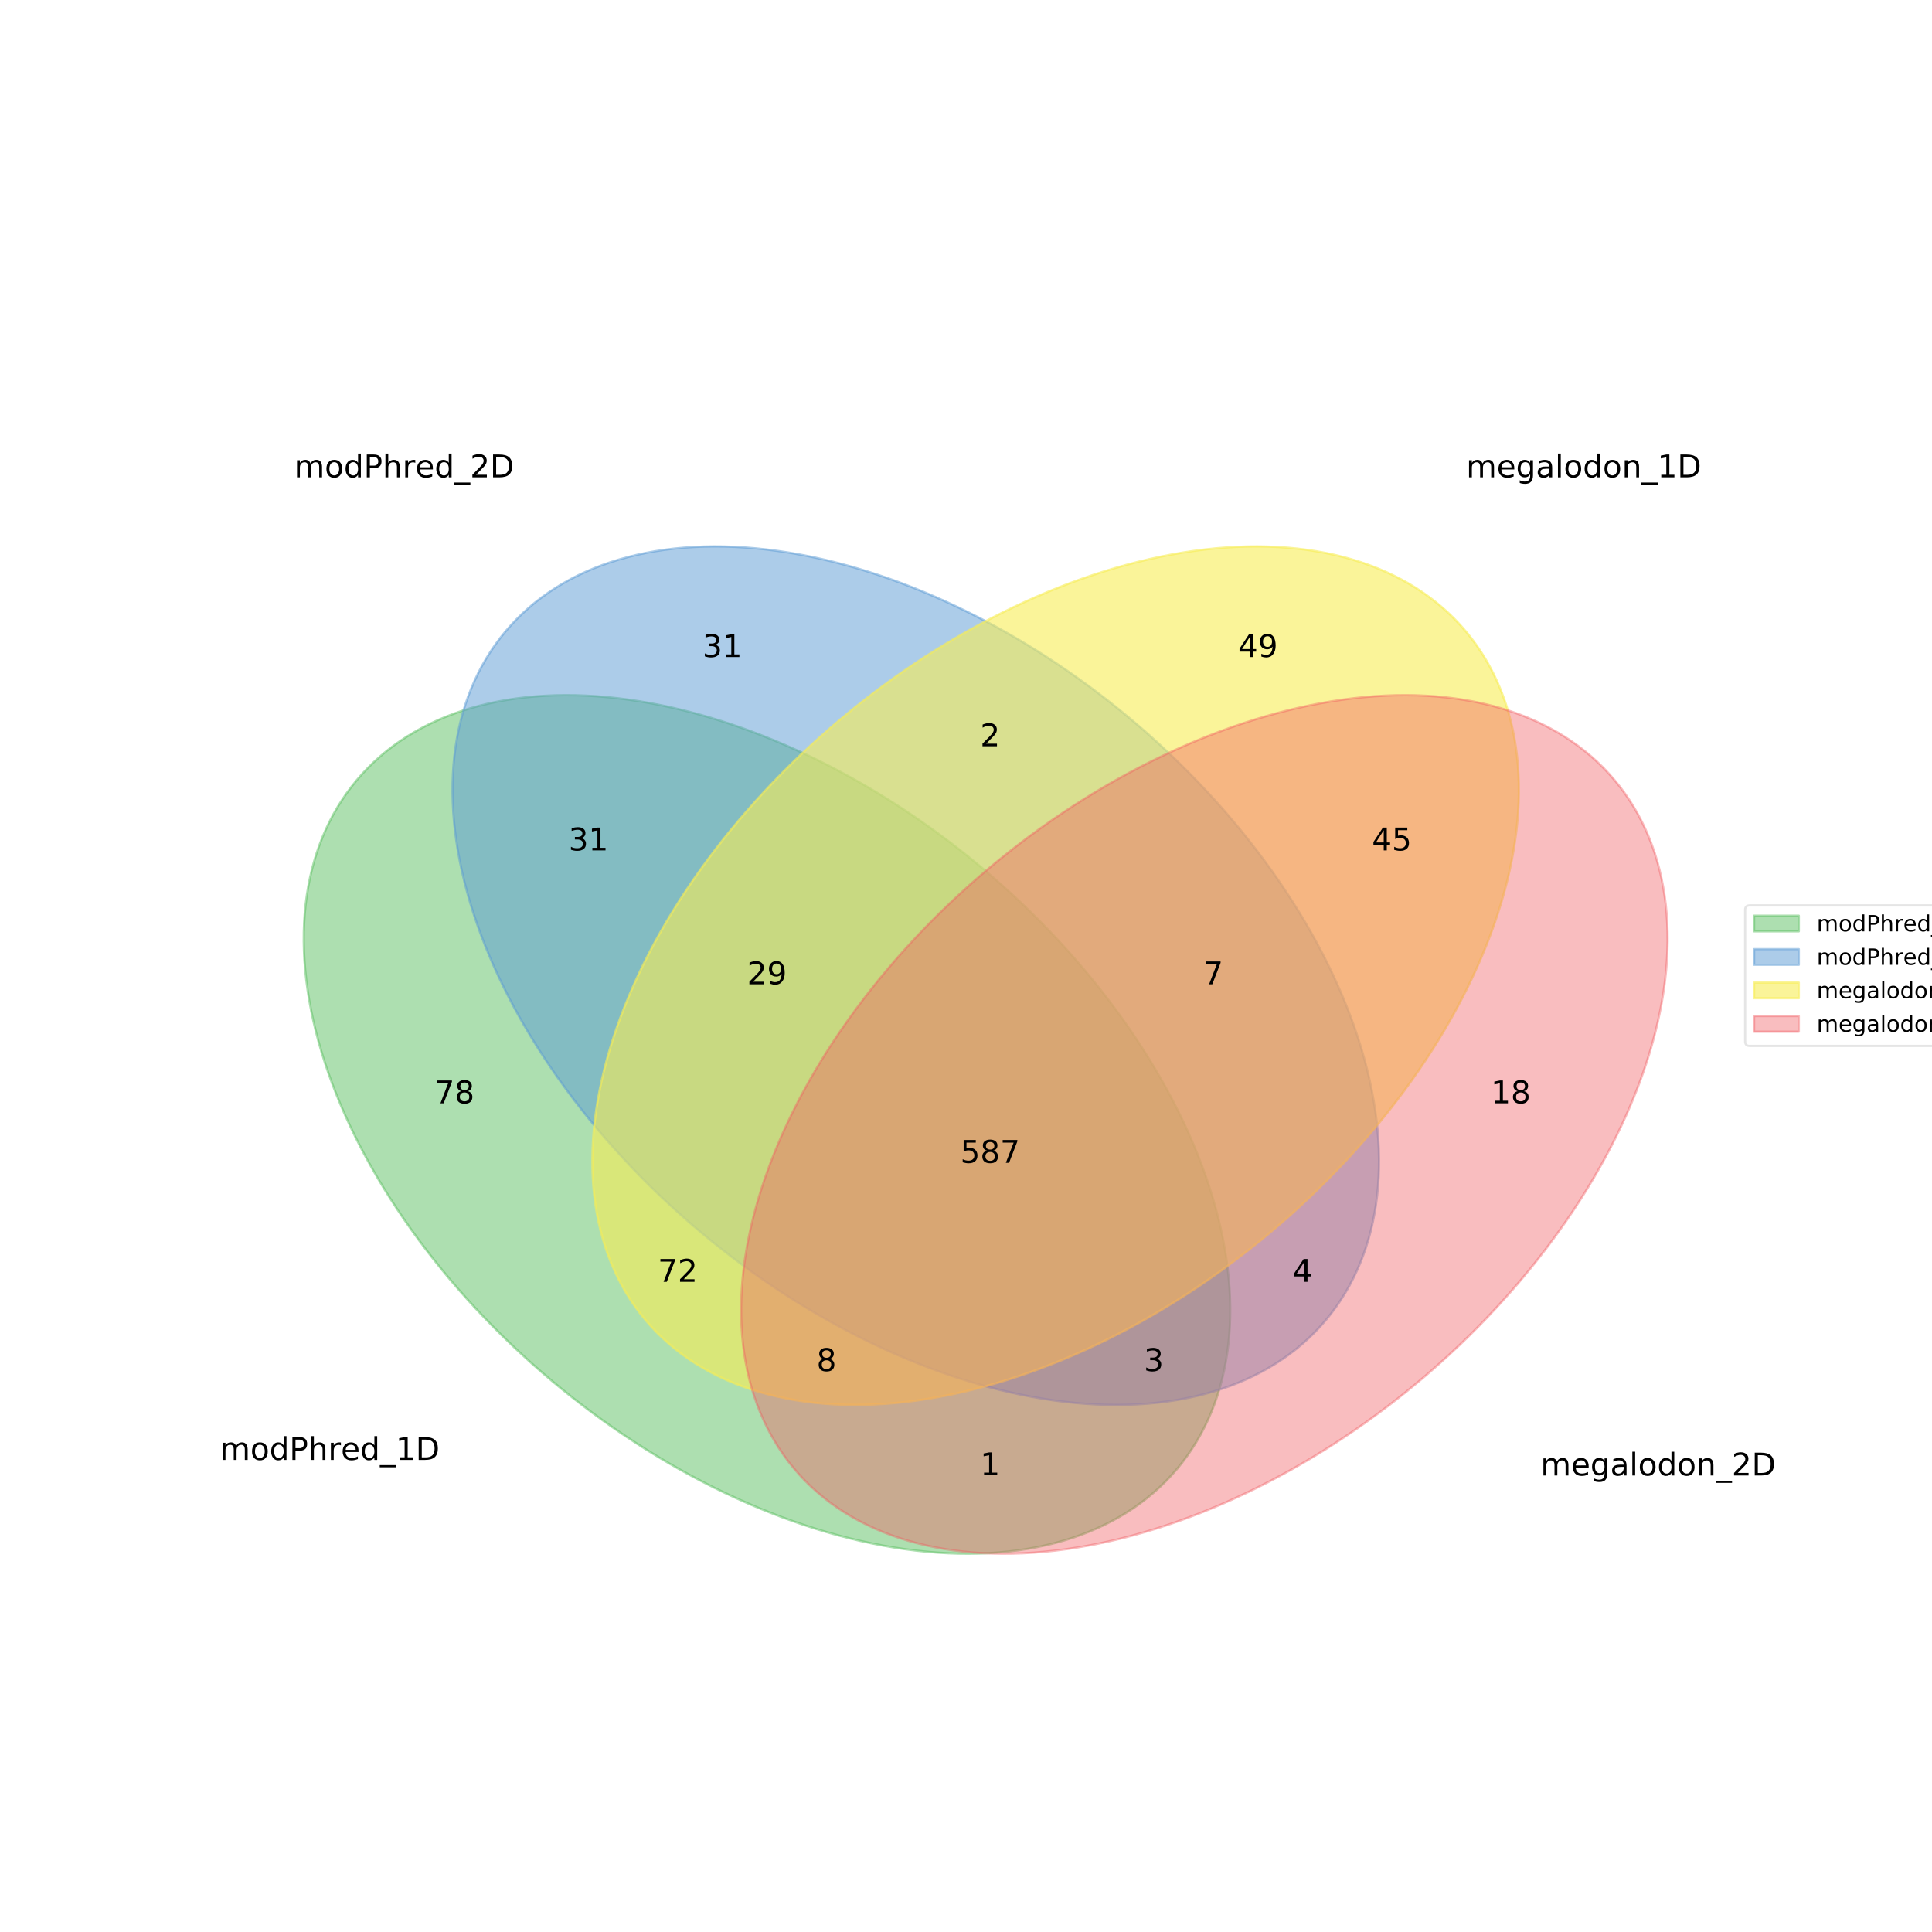 <?xml version="1.0" encoding="utf-8" standalone="no"?>
<!DOCTYPE svg PUBLIC "-//W3C//DTD SVG 1.1//EN"
  "http://www.w3.org/Graphics/SVG/1.1/DTD/svg11.dtd">
<!-- Created with matplotlib (https://matplotlib.org/) -->
<svg height="864pt" version="1.1" viewBox="0 0 864 864" width="864pt" xmlns="http://www.w3.org/2000/svg" xmlns:xlink="http://www.w3.org/1999/xlink">
 <defs>
  <style type="text/css">
*{stroke-linecap:butt;stroke-linejoin:round;}
  </style>
 </defs>
 <g id="figure_1">
  <g id="patch_1">
   <path d="M 0 864 
L 864 864 
L 864 0 
L 0 0 
z
" style="fill:#ffffff;"/>
  </g>
  <g id="axes_1">
   <g id="patch_2">
    <path clip-path="url(#pfc0699fc28)" d="M 439.226 388.18 
C 390.569 347.353 333.761 320.274 281.312 312.908 
C 228.864 305.542 185.057 318.49 159.54 348.9 
C 134.023 379.31 128.878 424.7 145.24 475.073 
C 161.602 525.445 198.134 576.688 246.79 617.516 
C 295.447 658.343 352.255 685.422 404.704 692.788 
C 457.152 700.154 500.959 687.206 526.476 656.796 
C 551.993 626.386 557.138 580.996 540.776 530.623 
C 524.414 480.251 487.882 429.008 439.226 388.18 
z
" style="fill:#5cc062;fill-opacity:0.5;stroke:#5cc062;stroke-linejoin:miter;stroke-opacity:0.5;"/>
   </g>
   <g id="patch_3">
    <path clip-path="url(#pfc0699fc28)" d="M 505.754 321.652 
C 457.097 280.825 400.289 253.746 347.84 246.38 
C 295.392 239.014 251.585 251.962 226.068 282.372 
C 200.551 312.782 195.406 358.172 211.768 408.545 
C 228.13 458.917 264.662 510.16 313.318 550.988 
C 361.975 591.815 418.783 618.894 471.232 626.26 
C 523.68 633.626 567.487 620.678 593.004 590.268 
C 618.521 559.858 623.666 514.468 607.304 464.095 
C 590.942 413.723 554.41 362.48 505.754 321.652 
z
" style="fill:#5a9bd4;fill-opacity:0.5;stroke:#5a9bd4;stroke-linejoin:miter;stroke-opacity:0.5;"/>
   </g>
   <g id="patch_4">
    <path clip-path="url(#pfc0699fc28)" d="M 568.29 550.988 
C 616.946 510.16 653.478 458.917 669.84 408.545 
C 686.202 358.172 681.058 312.782 655.541 282.372 
C 630.023 251.962 586.216 239.014 533.768 246.38 
C 481.319 253.746 424.511 280.825 375.855 321.652 
C 327.198 362.48 290.666 413.723 274.305 464.095 
C 257.943 514.468 263.087 559.858 288.604 590.268 
C 314.121 620.678 357.928 633.626 410.377 626.26 
C 462.825 618.894 519.634 591.815 568.29 550.988 
z
" style="fill:#f6ec56;fill-opacity:0.6;stroke:#f6ec56;stroke-linejoin:miter;stroke-opacity:0.6;"/>
   </g>
   <g id="patch_5">
    <path clip-path="url(#pfc0699fc28)" d="M 634.818 617.516 
C 683.474 576.688 720.006 525.445 736.368 475.073 
C 752.73 424.7 747.586 379.31 722.069 348.9 
C 696.551 318.49 652.744 305.542 600.296 312.908 
C 547.847 320.274 491.039 347.353 442.383 388.18 
C 393.726 429.008 357.194 480.251 340.833 530.623 
C 324.471 580.996 329.615 626.386 355.132 656.796 
C 380.649 687.206 424.456 700.154 476.905 692.788 
C 529.353 685.422 586.162 658.343 634.818 617.516 
z
" style="fill:#f15a60;fill-opacity:0.4;stroke:#f15a60;stroke-linejoin:miter;stroke-opacity:0.4;"/>
   </g>
   <g id="text_1">
    <!-- 18 -->
    <defs>
     <path d="M 12.406 8.297 
L 28.516 8.297 
L 28.516 63.922 
L 10.984 60.406 
L 10.984 69.391 
L 28.422 72.906 
L 38.281 72.906 
L 38.281 8.297 
L 54.391 8.297 
L 54.391 0 
L 12.406 0 
z
" id="DejaVuSans-49"/>
     <path d="M 31.781 34.625 
Q 24.75 34.625 20.719 30.859 
Q 16.703 27.094 16.703 20.516 
Q 16.703 13.922 20.719 10.156 
Q 24.75 6.391 31.781 6.391 
Q 38.812 6.391 42.859 10.172 
Q 46.922 13.969 46.922 20.516 
Q 46.922 27.094 42.891 30.859 
Q 38.875 34.625 31.781 34.625 
z
M 21.922 38.812 
Q 15.578 40.375 12.031 44.719 
Q 8.5 49.078 8.5 55.328 
Q 8.5 64.062 14.719 69.141 
Q 20.953 74.219 31.781 74.219 
Q 42.672 74.219 48.875 69.141 
Q 55.078 64.062 55.078 55.328 
Q 55.078 49.078 51.531 44.719 
Q 48 40.375 41.703 38.812 
Q 48.828 37.156 52.797 32.312 
Q 56.781 27.484 56.781 20.516 
Q 56.781 9.906 50.312 4.234 
Q 43.844 -1.422 31.781 -1.422 
Q 19.734 -1.422 13.25 4.234 
Q 6.781 9.906 6.781 20.516 
Q 6.781 27.484 10.781 32.312 
Q 14.797 37.156 21.922 38.812 
z
M 18.312 54.391 
Q 18.312 48.734 21.844 45.562 
Q 25.391 42.391 31.781 42.391 
Q 38.141 42.391 41.719 45.562 
Q 45.312 48.734 45.312 54.391 
Q 45.312 60.062 41.719 63.234 
Q 38.141 66.406 31.781 66.406 
Q 25.391 66.406 21.844 63.234 
Q 18.312 60.062 18.312 54.391 
z
" id="DejaVuSans-56"/>
    </defs>
    <g transform="translate(666.74 493.406)scale(0.14 -0.14)">
     <use xlink:href="#DejaVuSans-49"/>
     <use x="63.623" xlink:href="#DejaVuSans-56"/>
    </g>
   </g>
   <g id="text_2">
    <!-- 49 -->
    <defs>
     <path d="M 37.797 64.312 
L 12.891 25.391 
L 37.797 25.391 
z
M 35.203 72.906 
L 47.609 72.906 
L 47.609 25.391 
L 58.016 25.391 
L 58.016 17.188 
L 47.609 17.188 
L 47.609 0 
L 37.797 0 
L 37.797 17.188 
L 4.891 17.188 
L 4.891 26.703 
z
" id="DejaVuSans-52"/>
     <path d="M 10.984 1.516 
L 10.984 10.5 
Q 14.703 8.734 18.5 7.812 
Q 22.312 6.891 25.984 6.891 
Q 35.75 6.891 40.891 13.453 
Q 46.047 20.016 46.781 33.406 
Q 43.953 29.203 39.594 26.953 
Q 35.25 24.703 29.984 24.703 
Q 19.047 24.703 12.672 31.312 
Q 6.297 37.938 6.297 49.422 
Q 6.297 60.641 12.938 67.422 
Q 19.578 74.219 30.609 74.219 
Q 43.266 74.219 49.922 64.516 
Q 56.594 54.828 56.594 36.375 
Q 56.594 19.141 48.406 8.859 
Q 40.234 -1.422 26.422 -1.422 
Q 22.703 -1.422 18.891 -0.688 
Q 15.094 0.047 10.984 1.516 
z
M 30.609 32.422 
Q 37.25 32.422 41.125 36.953 
Q 45.016 41.5 45.016 49.422 
Q 45.016 57.281 41.125 61.844 
Q 37.25 66.406 30.609 66.406 
Q 23.969 66.406 20.094 61.844 
Q 16.219 57.281 16.219 49.422 
Q 16.219 41.5 20.094 36.953 
Q 23.969 32.422 30.609 32.422 
z
" id="DejaVuSans-57"/>
    </defs>
    <g transform="translate(553.643 293.822)scale(0.14 -0.14)">
     <use xlink:href="#DejaVuSans-52"/>
     <use x="63.623" xlink:href="#DejaVuSans-57"/>
    </g>
   </g>
   <g id="text_3">
    <!-- 45 -->
    <defs>
     <path d="M 10.797 72.906 
L 49.516 72.906 
L 49.516 64.594 
L 19.828 64.594 
L 19.828 46.734 
Q 21.969 47.469 24.109 47.828 
Q 26.266 48.188 28.422 48.188 
Q 40.625 48.188 47.75 41.5 
Q 54.891 34.812 54.891 23.391 
Q 54.891 11.625 47.562 5.094 
Q 40.234 -1.422 26.906 -1.422 
Q 22.312 -1.422 17.547 -0.641 
Q 12.797 0.141 7.719 1.703 
L 7.719 11.625 
Q 12.109 9.234 16.797 8.062 
Q 21.484 6.891 26.703 6.891 
Q 35.156 6.891 40.078 11.328 
Q 45.016 15.766 45.016 23.391 
Q 45.016 31 40.078 35.438 
Q 35.156 39.891 26.703 39.891 
Q 22.75 39.891 18.812 39.016 
Q 14.891 38.141 10.797 36.281 
z
" id="DejaVuSans-53"/>
    </defs>
    <g transform="translate(613.518 380.308)scale(0.14 -0.14)">
     <use xlink:href="#DejaVuSans-52"/>
     <use x="63.623" xlink:href="#DejaVuSans-53"/>
    </g>
   </g>
   <g id="text_4">
    <!-- 31 -->
    <defs>
     <path d="M 40.578 39.312 
Q 47.656 37.797 51.625 33 
Q 55.609 28.219 55.609 21.188 
Q 55.609 10.406 48.188 4.484 
Q 40.766 -1.422 27.094 -1.422 
Q 22.516 -1.422 17.656 -0.516 
Q 12.797 0.391 7.625 2.203 
L 7.625 11.719 
Q 11.719 9.328 16.594 8.109 
Q 21.484 6.891 26.812 6.891 
Q 36.078 6.891 40.938 10.547 
Q 45.797 14.203 45.797 21.188 
Q 45.797 27.641 41.281 31.266 
Q 36.766 34.906 28.719 34.906 
L 20.219 34.906 
L 20.219 43.016 
L 29.109 43.016 
Q 36.375 43.016 40.234 45.922 
Q 44.094 48.828 44.094 54.297 
Q 44.094 59.906 40.109 62.906 
Q 36.141 65.922 28.719 65.922 
Q 24.656 65.922 20.016 65.031 
Q 15.375 64.156 9.812 62.312 
L 9.812 71.094 
Q 15.438 72.656 20.344 73.438 
Q 25.25 74.219 29.594 74.219 
Q 40.828 74.219 47.359 69.109 
Q 53.906 64.016 53.906 55.328 
Q 53.906 49.266 50.438 45.094 
Q 46.969 40.922 40.578 39.312 
z
" id="DejaVuSans-51"/>
    </defs>
    <g transform="translate(314.142 293.822)scale(0.14 -0.14)">
     <use xlink:href="#DejaVuSans-51"/>
     <use x="63.623" xlink:href="#DejaVuSans-49"/>
    </g>
   </g>
   <g id="text_5">
    <!-- 4 -->
    <g transform="translate(578.055 573.239)scale(0.14 -0.14)">
     <use xlink:href="#DejaVuSans-52"/>
    </g>
   </g>
   <g id="text_6">
    <!-- 2 -->
    <defs>
     <path d="M 19.188 8.297 
L 53.609 8.297 
L 53.609 0 
L 7.328 0 
L 7.328 8.297 
Q 12.938 14.109 22.625 23.891 
Q 32.328 33.688 34.812 36.531 
Q 39.547 41.844 41.422 45.531 
Q 43.312 49.219 43.312 52.781 
Q 43.312 58.594 39.234 62.25 
Q 35.156 65.922 28.609 65.922 
Q 23.969 65.922 18.812 64.312 
Q 13.672 62.703 7.812 59.422 
L 7.812 69.391 
Q 13.766 71.781 18.938 73 
Q 24.125 74.219 28.422 74.219 
Q 39.75 74.219 46.484 68.547 
Q 53.219 62.891 53.219 53.422 
Q 53.219 48.922 51.531 44.891 
Q 49.859 40.875 45.406 35.406 
Q 44.188 33.984 37.641 27.219 
Q 31.109 20.453 19.188 8.297 
z
" id="DejaVuSans-50"/>
    </defs>
    <g transform="translate(438.346 333.738)scale(0.14 -0.14)">
     <use xlink:href="#DejaVuSans-50"/>
    </g>
   </g>
   <g id="text_7">
    <!-- 7 -->
    <defs>
     <path d="M 8.203 72.906 
L 55.078 72.906 
L 55.078 68.703 
L 28.609 0 
L 18.312 0 
L 43.219 64.594 
L 8.203 64.594 
z
" id="DejaVuSans-55"/>
    </defs>
    <g transform="translate(538.138 440.183)scale(0.14 -0.14)">
     <use xlink:href="#DejaVuSans-55"/>
    </g>
   </g>
   <g id="text_8">
    <!-- 78 -->
    <g transform="translate(194.392 493.406)scale(0.14 -0.14)">
     <use xlink:href="#DejaVuSans-55"/>
     <use x="63.623" xlink:href="#DejaVuSans-56"/>
    </g>
   </g>
   <g id="text_9">
    <!-- 1 -->
    <g transform="translate(438.346 659.726)scale(0.14 -0.14)">
     <use xlink:href="#DejaVuSans-49"/>
    </g>
   </g>
   <g id="text_10">
    <!-- 72 -->
    <g transform="translate(294.184 573.239)scale(0.14 -0.14)">
     <use xlink:href="#DejaVuSans-55"/>
     <use x="63.623" xlink:href="#DejaVuSans-50"/>
    </g>
   </g>
   <g id="text_11">
    <!-- 8 -->
    <g transform="translate(365.165 613.156)scale(0.14 -0.14)">
     <use xlink:href="#DejaVuSans-56"/>
    </g>
   </g>
   <g id="text_12">
    <!-- 31 -->
    <g transform="translate(254.267 380.308)scale(0.14 -0.14)">
     <use xlink:href="#DejaVuSans-51"/>
     <use x="63.623" xlink:href="#DejaVuSans-49"/>
    </g>
   </g>
   <g id="text_13">
    <!-- 3 -->
    <g transform="translate(511.527 613.156)scale(0.14 -0.14)">
     <use xlink:href="#DejaVuSans-51"/>
    </g>
   </g>
   <g id="text_14">
    <!-- 29 -->
    <g transform="translate(334.101 440.183)scale(0.14 -0.14)">
     <use xlink:href="#DejaVuSans-50"/>
     <use x="63.623" xlink:href="#DejaVuSans-57"/>
    </g>
   </g>
   <g id="text_15">
    <!-- 587 -->
    <g transform="translate(429.439 520.017)scale(0.14 -0.14)">
     <use xlink:href="#DejaVuSans-53"/>
     <use x="63.623" xlink:href="#DejaVuSans-56"/>
     <use x="127.246" xlink:href="#DejaVuSans-55"/>
    </g>
   </g>
   <g id="text_16">
    <!-- modPhred_1D -->
    <defs>
     <path d="M 52 44.188 
Q 55.375 50.25 60.062 53.125 
Q 64.75 56 71.094 56 
Q 79.641 56 84.281 50.016 
Q 88.922 44.047 88.922 33.016 
L 88.922 0 
L 79.891 0 
L 79.891 32.719 
Q 79.891 40.578 77.094 44.375 
Q 74.312 48.188 68.609 48.188 
Q 61.625 48.188 57.562 43.547 
Q 53.516 38.922 53.516 30.906 
L 53.516 0 
L 44.484 0 
L 44.484 32.719 
Q 44.484 40.625 41.703 44.406 
Q 38.922 48.188 33.109 48.188 
Q 26.219 48.188 22.156 43.531 
Q 18.109 38.875 18.109 30.906 
L 18.109 0 
L 9.078 0 
L 9.078 54.688 
L 18.109 54.688 
L 18.109 46.188 
Q 21.188 51.219 25.484 53.609 
Q 29.781 56 35.688 56 
Q 41.656 56 45.828 52.969 
Q 50 49.953 52 44.188 
z
" id="DejaVuSans-109"/>
     <path d="M 30.609 48.391 
Q 23.391 48.391 19.188 42.75 
Q 14.984 37.109 14.984 27.297 
Q 14.984 17.484 19.156 11.844 
Q 23.344 6.203 30.609 6.203 
Q 37.797 6.203 41.984 11.859 
Q 46.188 17.531 46.188 27.297 
Q 46.188 37.016 41.984 42.703 
Q 37.797 48.391 30.609 48.391 
z
M 30.609 56 
Q 42.328 56 49.016 48.375 
Q 55.719 40.766 55.719 27.297 
Q 55.719 13.875 49.016 6.219 
Q 42.328 -1.422 30.609 -1.422 
Q 18.844 -1.422 12.172 6.219 
Q 5.516 13.875 5.516 27.297 
Q 5.516 40.766 12.172 48.375 
Q 18.844 56 30.609 56 
z
" id="DejaVuSans-111"/>
     <path d="M 45.406 46.391 
L 45.406 75.984 
L 54.391 75.984 
L 54.391 0 
L 45.406 0 
L 45.406 8.203 
Q 42.578 3.328 38.25 0.953 
Q 33.938 -1.422 27.875 -1.422 
Q 17.969 -1.422 11.734 6.484 
Q 5.516 14.406 5.516 27.297 
Q 5.516 40.188 11.734 48.094 
Q 17.969 56 27.875 56 
Q 33.938 56 38.25 53.625 
Q 42.578 51.266 45.406 46.391 
z
M 14.797 27.297 
Q 14.797 17.391 18.875 11.75 
Q 22.953 6.109 30.078 6.109 
Q 37.203 6.109 41.297 11.75 
Q 45.406 17.391 45.406 27.297 
Q 45.406 37.203 41.297 42.844 
Q 37.203 48.484 30.078 48.484 
Q 22.953 48.484 18.875 42.844 
Q 14.797 37.203 14.797 27.297 
z
" id="DejaVuSans-100"/>
     <path d="M 19.672 64.797 
L 19.672 37.406 
L 32.078 37.406 
Q 38.969 37.406 42.719 40.969 
Q 46.484 44.531 46.484 51.125 
Q 46.484 57.672 42.719 61.234 
Q 38.969 64.797 32.078 64.797 
z
M 9.812 72.906 
L 32.078 72.906 
Q 44.344 72.906 50.609 67.359 
Q 56.891 61.812 56.891 51.125 
Q 56.891 40.328 50.609 34.812 
Q 44.344 29.297 32.078 29.297 
L 19.672 29.297 
L 19.672 0 
L 9.812 0 
z
" id="DejaVuSans-80"/>
     <path d="M 54.891 33.016 
L 54.891 0 
L 45.906 0 
L 45.906 32.719 
Q 45.906 40.484 42.875 44.328 
Q 39.844 48.188 33.797 48.188 
Q 26.516 48.188 22.312 43.547 
Q 18.109 38.922 18.109 30.906 
L 18.109 0 
L 9.078 0 
L 9.078 75.984 
L 18.109 75.984 
L 18.109 46.188 
Q 21.344 51.125 25.703 53.562 
Q 30.078 56 35.797 56 
Q 45.219 56 50.047 50.172 
Q 54.891 44.344 54.891 33.016 
z
" id="DejaVuSans-104"/>
     <path d="M 41.109 46.297 
Q 39.594 47.172 37.812 47.578 
Q 36.031 48 33.891 48 
Q 26.266 48 22.188 43.047 
Q 18.109 38.094 18.109 28.812 
L 18.109 0 
L 9.078 0 
L 9.078 54.688 
L 18.109 54.688 
L 18.109 46.188 
Q 20.953 51.172 25.484 53.578 
Q 30.031 56 36.531 56 
Q 37.453 56 38.578 55.875 
Q 39.703 55.766 41.062 55.516 
z
" id="DejaVuSans-114"/>
     <path d="M 56.203 29.594 
L 56.203 25.203 
L 14.891 25.203 
Q 15.484 15.922 20.484 11.062 
Q 25.484 6.203 34.422 6.203 
Q 39.594 6.203 44.453 7.469 
Q 49.312 8.734 54.109 11.281 
L 54.109 2.781 
Q 49.266 0.734 44.188 -0.344 
Q 39.109 -1.422 33.891 -1.422 
Q 20.797 -1.422 13.156 6.188 
Q 5.516 13.812 5.516 26.812 
Q 5.516 40.234 12.766 48.109 
Q 20.016 56 32.328 56 
Q 43.359 56 49.781 48.891 
Q 56.203 41.797 56.203 29.594 
z
M 47.219 32.234 
Q 47.125 39.594 43.094 43.984 
Q 39.062 48.391 32.422 48.391 
Q 24.906 48.391 20.391 44.141 
Q 15.875 39.891 15.188 32.172 
z
" id="DejaVuSans-101"/>
     <path d="M 50.984 -16.609 
L 50.984 -23.578 
L -0.984 -23.578 
L -0.984 -16.609 
z
" id="DejaVuSans-95"/>
     <path d="M 19.672 64.797 
L 19.672 8.109 
L 31.594 8.109 
Q 46.688 8.109 53.688 14.938 
Q 60.688 21.781 60.688 36.531 
Q 60.688 51.172 53.688 57.984 
Q 46.688 64.797 31.594 64.797 
z
M 9.812 72.906 
L 30.078 72.906 
Q 51.266 72.906 61.172 64.094 
Q 71.094 55.281 71.094 36.531 
Q 71.094 17.672 61.125 8.828 
Q 51.172 0 30.078 0 
L 9.812 0 
z
" id="DejaVuSans-68"/>
    </defs>
    <g transform="translate(98.301 652.878)scale(0.14 -0.14)">
     <use xlink:href="#DejaVuSans-109"/>
     <use x="97.412" xlink:href="#DejaVuSans-111"/>
     <use x="158.594" xlink:href="#DejaVuSans-100"/>
     <use x="222.07" xlink:href="#DejaVuSans-80"/>
     <use x="282.373" xlink:href="#DejaVuSans-104"/>
     <use x="345.752" xlink:href="#DejaVuSans-114"/>
     <use x="386.834" xlink:href="#DejaVuSans-101"/>
     <use x="448.357" xlink:href="#DejaVuSans-100"/>
     <use x="511.834" xlink:href="#DejaVuSans-95"/>
     <use x="561.834" xlink:href="#DejaVuSans-49"/>
     <use x="625.457" xlink:href="#DejaVuSans-68"/>
    </g>
   </g>
   <g id="text_17">
    <!-- modPhred_2D -->
    <g transform="translate(131.565 213.477)scale(0.14 -0.14)">
     <use xlink:href="#DejaVuSans-109"/>
     <use x="97.412" xlink:href="#DejaVuSans-111"/>
     <use x="158.594" xlink:href="#DejaVuSans-100"/>
     <use x="222.07" xlink:href="#DejaVuSans-80"/>
     <use x="282.373" xlink:href="#DejaVuSans-104"/>
     <use x="345.752" xlink:href="#DejaVuSans-114"/>
     <use x="386.834" xlink:href="#DejaVuSans-101"/>
     <use x="448.357" xlink:href="#DejaVuSans-100"/>
     <use x="511.834" xlink:href="#DejaVuSans-95"/>
     <use x="561.834" xlink:href="#DejaVuSans-50"/>
     <use x="625.457" xlink:href="#DejaVuSans-68"/>
    </g>
   </g>
   <g id="text_18">
    <!-- megalodon_1D -->
    <defs>
     <path d="M 45.406 27.984 
Q 45.406 37.75 41.375 43.109 
Q 37.359 48.484 30.078 48.484 
Q 22.859 48.484 18.828 43.109 
Q 14.797 37.75 14.797 27.984 
Q 14.797 18.266 18.828 12.891 
Q 22.859 7.516 30.078 7.516 
Q 37.359 7.516 41.375 12.891 
Q 45.406 18.266 45.406 27.984 
z
M 54.391 6.781 
Q 54.391 -7.172 48.188 -13.984 
Q 42 -20.797 29.203 -20.797 
Q 24.469 -20.797 20.266 -20.094 
Q 16.062 -19.391 12.109 -17.922 
L 12.109 -9.188 
Q 16.062 -11.328 19.922 -12.344 
Q 23.781 -13.375 27.781 -13.375 
Q 36.625 -13.375 41.016 -8.766 
Q 45.406 -4.156 45.406 5.172 
L 45.406 9.625 
Q 42.625 4.781 38.281 2.391 
Q 33.938 0 27.875 0 
Q 17.828 0 11.672 7.656 
Q 5.516 15.328 5.516 27.984 
Q 5.516 40.672 11.672 48.328 
Q 17.828 56 27.875 56 
Q 33.938 56 38.281 53.609 
Q 42.625 51.219 45.406 46.391 
L 45.406 54.688 
L 54.391 54.688 
z
" id="DejaVuSans-103"/>
     <path d="M 34.281 27.484 
Q 23.391 27.484 19.188 25 
Q 14.984 22.516 14.984 16.5 
Q 14.984 11.719 18.141 8.906 
Q 21.297 6.109 26.703 6.109 
Q 34.188 6.109 38.703 11.406 
Q 43.219 16.703 43.219 25.484 
L 43.219 27.484 
z
M 52.203 31.203 
L 52.203 0 
L 43.219 0 
L 43.219 8.297 
Q 40.141 3.328 35.547 0.953 
Q 30.953 -1.422 24.312 -1.422 
Q 15.922 -1.422 10.953 3.297 
Q 6 8.016 6 15.922 
Q 6 25.141 12.172 29.828 
Q 18.359 34.516 30.609 34.516 
L 43.219 34.516 
L 43.219 35.406 
Q 43.219 41.609 39.141 45 
Q 35.062 48.391 27.688 48.391 
Q 23 48.391 18.547 47.266 
Q 14.109 46.141 10.016 43.891 
L 10.016 52.203 
Q 14.938 54.109 19.578 55.047 
Q 24.219 56 28.609 56 
Q 40.484 56 46.344 49.844 
Q 52.203 43.703 52.203 31.203 
z
" id="DejaVuSans-97"/>
     <path d="M 9.422 75.984 
L 18.406 75.984 
L 18.406 0 
L 9.422 0 
z
" id="DejaVuSans-108"/>
     <path d="M 54.891 33.016 
L 54.891 0 
L 45.906 0 
L 45.906 32.719 
Q 45.906 40.484 42.875 44.328 
Q 39.844 48.188 33.797 48.188 
Q 26.516 48.188 22.312 43.547 
Q 18.109 38.922 18.109 30.906 
L 18.109 0 
L 9.078 0 
L 9.078 54.688 
L 18.109 54.688 
L 18.109 46.188 
Q 21.344 51.125 25.703 53.562 
Q 30.078 56 35.797 56 
Q 45.219 56 50.047 50.172 
Q 54.891 44.344 54.891 33.016 
z
" id="DejaVuSans-110"/>
    </defs>
    <g transform="translate(655.69 213.477)scale(0.14 -0.14)">
     <use xlink:href="#DejaVuSans-109"/>
     <use x="97.412" xlink:href="#DejaVuSans-101"/>
     <use x="158.936" xlink:href="#DejaVuSans-103"/>
     <use x="222.412" xlink:href="#DejaVuSans-97"/>
     <use x="283.691" xlink:href="#DejaVuSans-108"/>
     <use x="311.475" xlink:href="#DejaVuSans-111"/>
     <use x="372.656" xlink:href="#DejaVuSans-100"/>
     <use x="436.133" xlink:href="#DejaVuSans-111"/>
     <use x="497.314" xlink:href="#DejaVuSans-110"/>
     <use x="560.693" xlink:href="#DejaVuSans-95"/>
     <use x="610.693" xlink:href="#DejaVuSans-49"/>
     <use x="674.316" xlink:href="#DejaVuSans-68"/>
    </g>
   </g>
   <g id="text_19">
    <!-- megalodon_2D -->
    <g transform="translate(688.954 659.847)scale(0.14 -0.14)">
     <use xlink:href="#DejaVuSans-109"/>
     <use x="97.412" xlink:href="#DejaVuSans-101"/>
     <use x="158.936" xlink:href="#DejaVuSans-103"/>
     <use x="222.412" xlink:href="#DejaVuSans-97"/>
     <use x="283.691" xlink:href="#DejaVuSans-108"/>
     <use x="311.475" xlink:href="#DejaVuSans-111"/>
     <use x="372.656" xlink:href="#DejaVuSans-100"/>
     <use x="436.133" xlink:href="#DejaVuSans-111"/>
     <use x="497.314" xlink:href="#DejaVuSans-110"/>
     <use x="560.693" xlink:href="#DejaVuSans-95"/>
     <use x="610.693" xlink:href="#DejaVuSans-50"/>
     <use x="674.316" xlink:href="#DejaVuSans-68"/>
    </g>
   </g>
   <g id="legend_1">
    <g id="patch_6">
     <path d="M 782.44 467.733 
L 889.574 467.733 
Q 891.574 467.733 891.574 465.733 
L 891.574 406.908 
Q 891.574 404.908 889.574 404.908 
L 782.44 404.908 
Q 780.44 404.908 780.44 406.908 
L 780.44 465.733 
Q 780.44 467.733 782.44 467.733 
z
" style="fill:#ffffff;opacity:0.5;stroke:#cccccc;stroke-linejoin:miter;"/>
    </g>
    <g id="patch_7">
     <path d="M 784.44 416.506 
L 804.44 416.506 
L 804.44 409.506 
L 784.44 409.506 
z
" style="fill:#5cc062;fill-opacity:0.5;stroke:#5cc062;stroke-linejoin:miter;stroke-opacity:0.5;"/>
    </g>
    <g id="text_20">
     <!-- modPhred_1D -->
     <g transform="translate(812.44 416.506)scale(0.1 -0.1)">
      <use xlink:href="#DejaVuSans-109"/>
      <use x="97.412" xlink:href="#DejaVuSans-111"/>
      <use x="158.594" xlink:href="#DejaVuSans-100"/>
      <use x="222.07" xlink:href="#DejaVuSans-80"/>
      <use x="282.373" xlink:href="#DejaVuSans-104"/>
      <use x="345.752" xlink:href="#DejaVuSans-114"/>
      <use x="386.834" xlink:href="#DejaVuSans-101"/>
      <use x="448.357" xlink:href="#DejaVuSans-100"/>
      <use x="511.834" xlink:href="#DejaVuSans-95"/>
      <use x="561.834" xlink:href="#DejaVuSans-49"/>
      <use x="625.457" xlink:href="#DejaVuSans-68"/>
     </g>
    </g>
    <g id="patch_8">
     <path d="M 784.44 431.462 
L 804.44 431.462 
L 804.44 424.462 
L 784.44 424.462 
z
" style="fill:#5a9bd4;fill-opacity:0.5;stroke:#5a9bd4;stroke-linejoin:miter;stroke-opacity:0.5;"/>
    </g>
    <g id="text_21">
     <!-- modPhred_2D -->
     <g transform="translate(812.44 431.462)scale(0.1 -0.1)">
      <use xlink:href="#DejaVuSans-109"/>
      <use x="97.412" xlink:href="#DejaVuSans-111"/>
      <use x="158.594" xlink:href="#DejaVuSans-100"/>
      <use x="222.07" xlink:href="#DejaVuSans-80"/>
      <use x="282.373" xlink:href="#DejaVuSans-104"/>
      <use x="345.752" xlink:href="#DejaVuSans-114"/>
      <use x="386.834" xlink:href="#DejaVuSans-101"/>
      <use x="448.357" xlink:href="#DejaVuSans-100"/>
      <use x="511.834" xlink:href="#DejaVuSans-95"/>
      <use x="561.834" xlink:href="#DejaVuSans-50"/>
      <use x="625.457" xlink:href="#DejaVuSans-68"/>
     </g>
    </g>
    <g id="patch_9">
     <path d="M 784.44 446.418 
L 804.44 446.418 
L 804.44 439.418 
L 784.44 439.418 
z
" style="fill:#f6ec56;fill-opacity:0.6;stroke:#f6ec56;stroke-linejoin:miter;stroke-opacity:0.6;"/>
    </g>
    <g id="text_22">
     <!-- megalodon_1D -->
     <g transform="translate(812.44 446.418)scale(0.1 -0.1)">
      <use xlink:href="#DejaVuSans-109"/>
      <use x="97.412" xlink:href="#DejaVuSans-101"/>
      <use x="158.936" xlink:href="#DejaVuSans-103"/>
      <use x="222.412" xlink:href="#DejaVuSans-97"/>
      <use x="283.691" xlink:href="#DejaVuSans-108"/>
      <use x="311.475" xlink:href="#DejaVuSans-111"/>
      <use x="372.656" xlink:href="#DejaVuSans-100"/>
      <use x="436.133" xlink:href="#DejaVuSans-111"/>
      <use x="497.314" xlink:href="#DejaVuSans-110"/>
      <use x="560.693" xlink:href="#DejaVuSans-95"/>
      <use x="610.693" xlink:href="#DejaVuSans-49"/>
      <use x="674.316" xlink:href="#DejaVuSans-68"/>
     </g>
    </g>
    <g id="patch_10">
     <path d="M 784.44 461.375 
L 804.44 461.375 
L 804.44 454.375 
L 784.44 454.375 
z
" style="fill:#f15a60;fill-opacity:0.4;stroke:#f15a60;stroke-linejoin:miter;stroke-opacity:0.4;"/>
    </g>
    <g id="text_23">
     <!-- megalodon_2D -->
     <g transform="translate(812.44 461.375)scale(0.1 -0.1)">
      <use xlink:href="#DejaVuSans-109"/>
      <use x="97.412" xlink:href="#DejaVuSans-101"/>
      <use x="158.936" xlink:href="#DejaVuSans-103"/>
      <use x="222.412" xlink:href="#DejaVuSans-97"/>
      <use x="283.691" xlink:href="#DejaVuSans-108"/>
      <use x="311.475" xlink:href="#DejaVuSans-111"/>
      <use x="372.656" xlink:href="#DejaVuSans-100"/>
      <use x="436.133" xlink:href="#DejaVuSans-111"/>
      <use x="497.314" xlink:href="#DejaVuSans-110"/>
      <use x="560.693" xlink:href="#DejaVuSans-95"/>
      <use x="610.693" xlink:href="#DejaVuSans-50"/>
      <use x="674.316" xlink:href="#DejaVuSans-68"/>
     </g>
    </g>
   </g>
  </g>
 </g>
 <defs>
  <clipPath id="pfc0699fc28">
   <rect height="665.28" width="665.28" x="110.16" y="103.68"/>
  </clipPath>
 </defs>
</svg>
